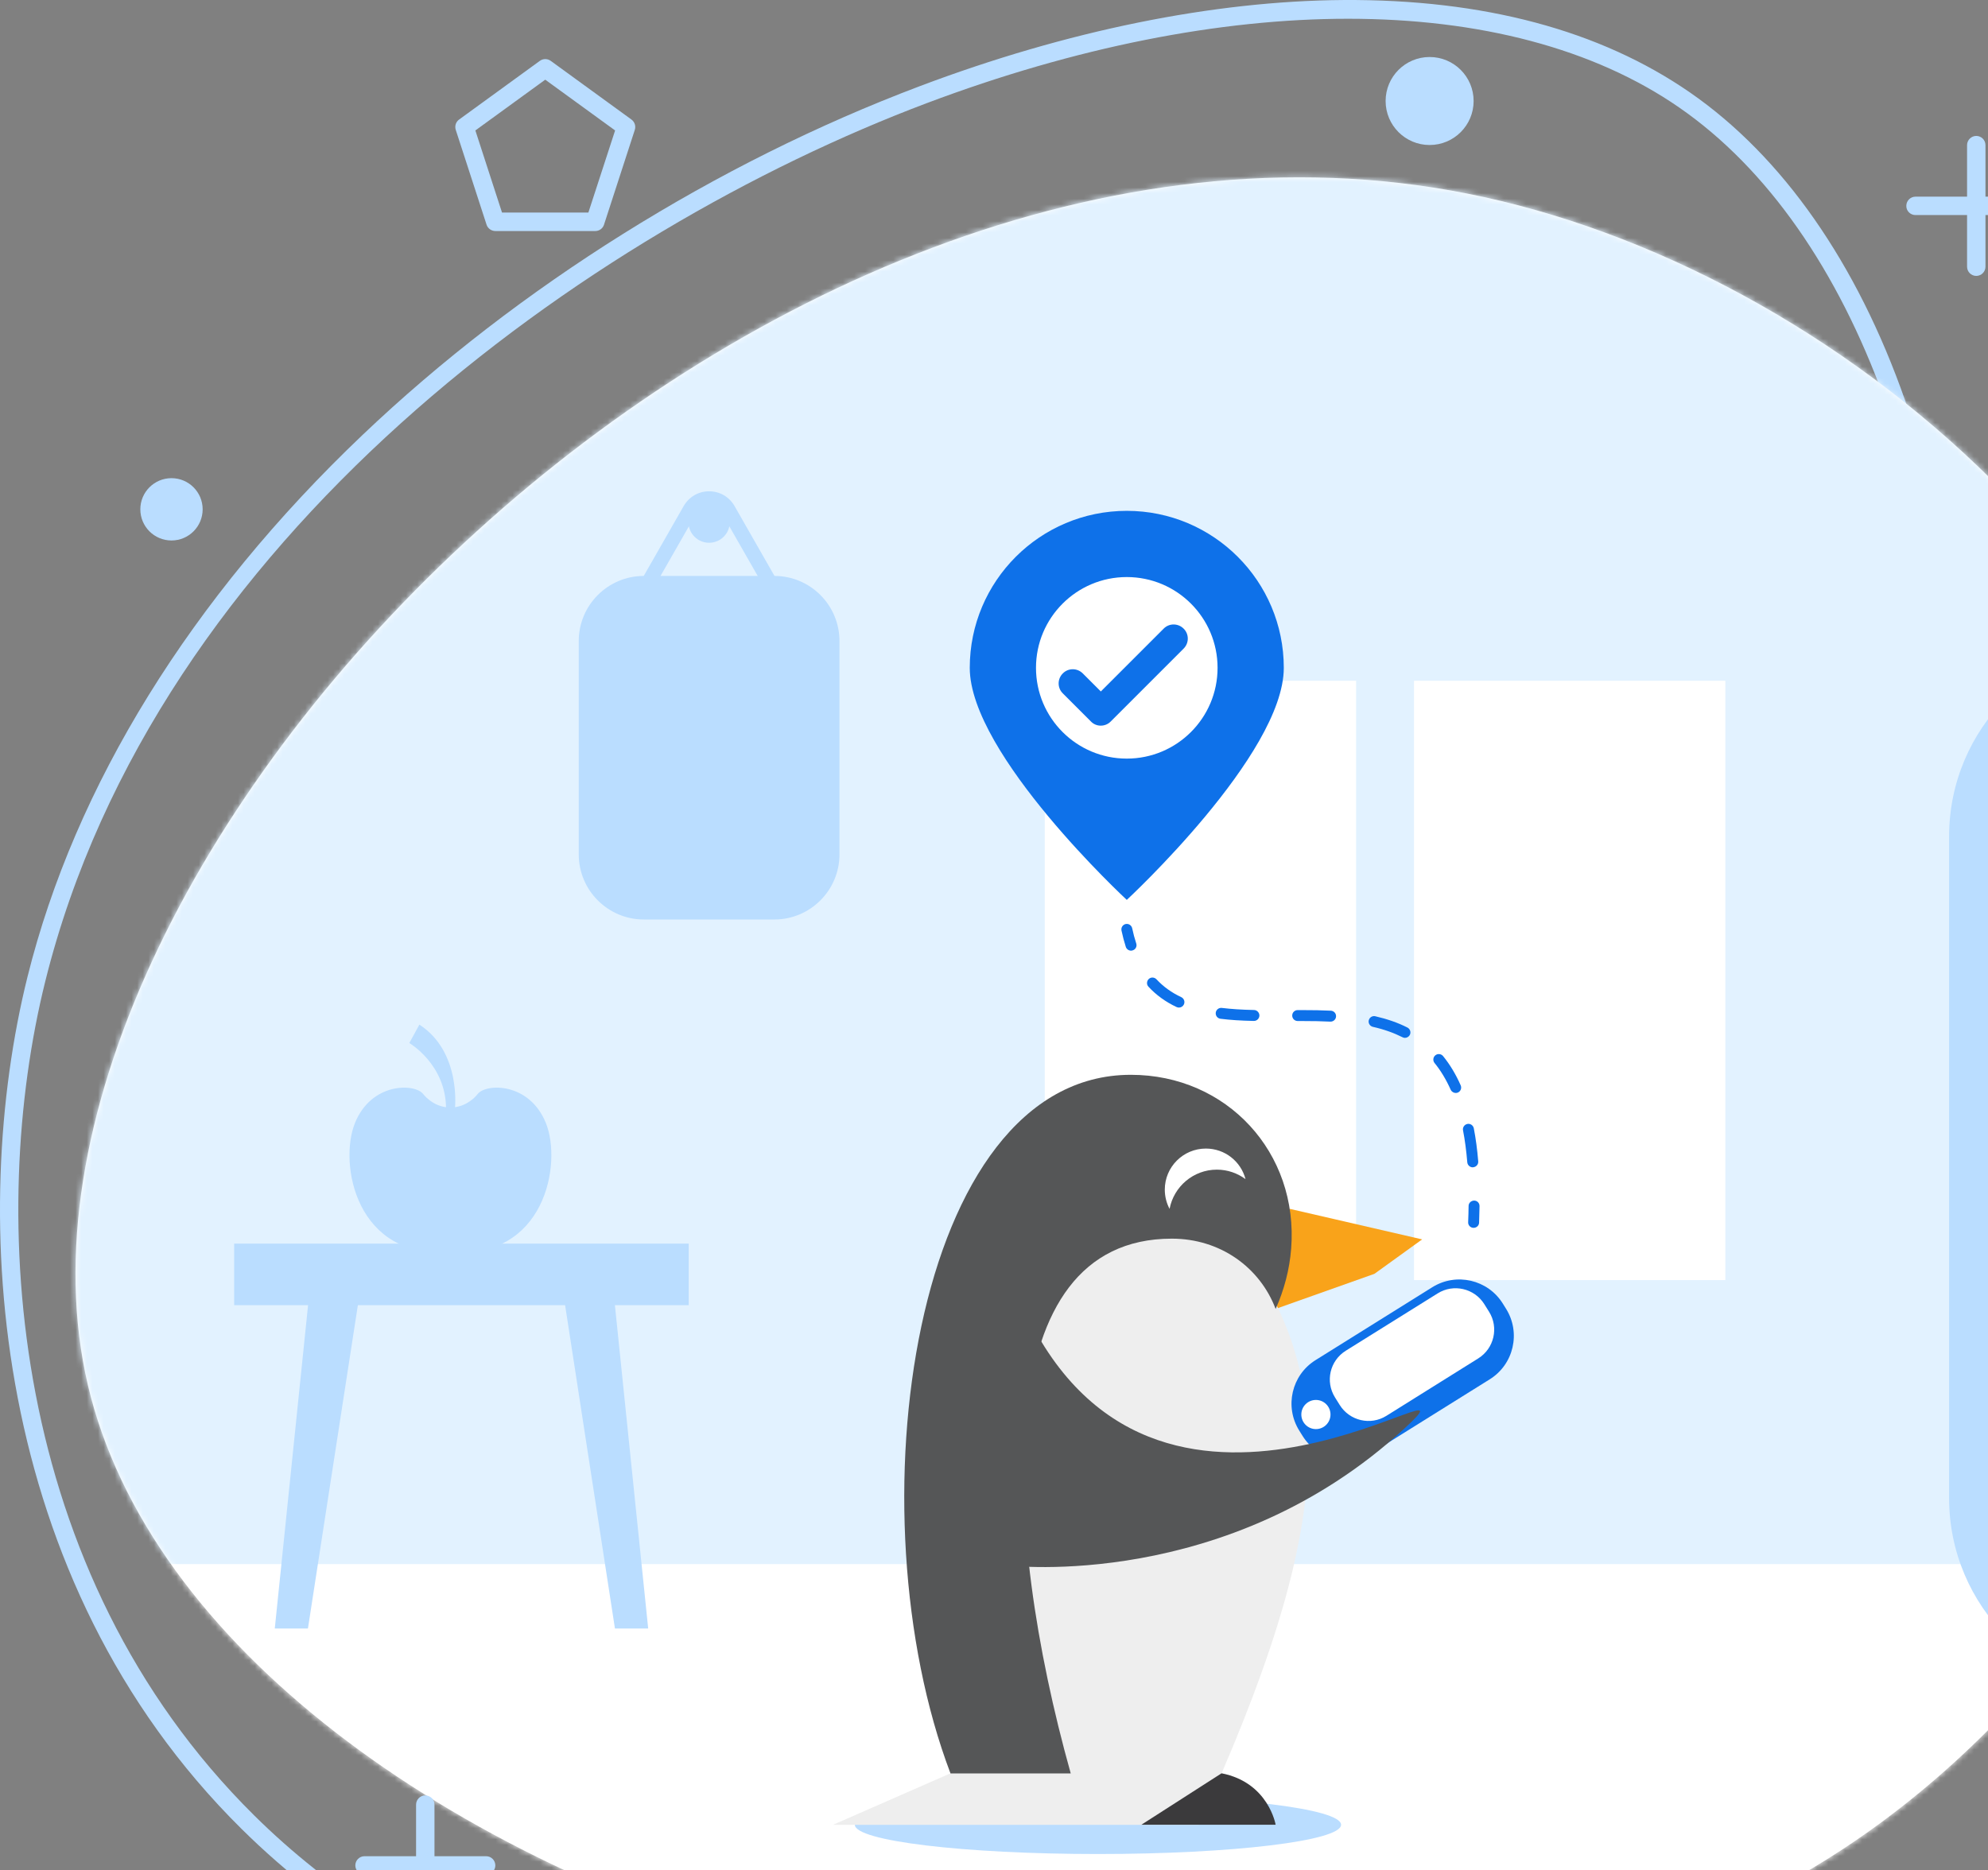 <svg width="355" height="334" viewBox="0 0 355 334" fill="none" xmlns="http://www.w3.org/2000/svg">
<rect x="0" y="0" width="355" height="334" fill="#808080" stroke="none"/>
<path d="M147.226 368.691C118.04 367.622 76.269 359.453 43.084 326.594C-1.926 282.033 -5.615 216.795 4.909 174.466C13.403 140.305 34.11 106.811 64.799 77.625C92.543 51.229 127.882 29.111 164.275 15.379C190.516 5.474 216.679 0.158 239.913 0.003C264.883 -0.152 285.699 5.397 301.772 16.51C318.325 27.964 331.624 46.998 340.211 71.549C348.379 94.891 352.192 122.682 351.215 151.914C349.96 189.873 340.986 227.258 325.269 260.024C307.956 296.138 283.017 324.657 253.181 342.497C224.941 359.376 189.245 368.831 154.232 368.831C151.891 368.815 149.551 368.769 147.226 368.691ZM165.422 18.448C105.176 41.185 27.817 95.899 8.086 175.257C-2.221 216.733 1.36 280.654 45.394 324.238C100.03 378.332 193.089 374.55 251.476 339.645C319.317 299.083 345.775 216.005 347.899 151.79C349.898 91.885 331.485 41.077 299.865 19.207C284.598 8.636 264.17 3.351 240.719 3.351C217.873 3.351 192.113 8.388 165.422 18.448Z" fill="#BADDFF"/>
<path d="M404.209 187.206C399.358 107.554 327.548 47.54 261.985 34.567C134.238 9.287 -5.832 155.355 15.682 247.329C37.428 340.264 229.56 400.961 333.671 327.121C372.528 299.547 407.851 247.066 404.209 187.206Z" fill="white"/>
<mask id="mask0_4372_7426" style="mask-type:luminance" maskUnits="userSpaceOnUse" x="13" y="31" width="392" height="330">
<path d="M404.209 187.203C399.358 107.551 327.549 47.536 261.986 34.563C134.238 9.283 -5.831 155.351 15.682 247.326C37.428 340.261 229.56 400.957 333.671 327.117C372.528 299.544 407.852 247.062 404.209 187.203Z" fill="white"/>
</mask>
<g mask="url(#mask0_4372_7426)">
<path d="M479.645 279.37H-65.149V377.421H479.645V279.37Z" fill="white"/>
</g>
<mask id="mask1_4372_7426" style="mask-type:luminance" maskUnits="userSpaceOnUse" x="13" y="31" width="392" height="330">
<path d="M404.209 187.203C399.358 107.551 327.549 47.536 261.986 34.563C134.238 9.283 -5.831 155.351 15.682 247.326C37.428 340.261 229.56 400.957 333.671 327.117C372.528 299.544 407.852 247.062 404.209 187.203Z" fill="white"/>
</mask>
<g mask="url(#mask1_4372_7426)">
<path d="M479.645 -6.96H-65.149V279.348H479.645V-6.96Z" fill="#E2F2FF"/>
</g>
<mask id="mask2_4372_7426" style="mask-type:luminance" maskUnits="userSpaceOnUse" x="13" y="31" width="392" height="330">
<path d="M404.209 187.203C399.358 107.551 327.549 47.536 261.986 34.563C134.238 9.283 -5.831 155.351 15.682 247.326C37.428 340.261 229.56 400.957 333.671 327.117C372.528 299.544 407.852 247.062 404.209 187.203Z" fill="white"/>
</mask>
<g mask="url(#mask2_4372_7426)">
<path d="M428.574 114.415H383.021C363.709 114.415 348.054 130.069 348.054 149.382V267.566C348.054 286.878 363.709 302.533 383.021 302.533H428.574C447.887 302.533 463.541 286.878 463.541 267.566V149.366C463.526 130.054 447.871 114.415 428.574 114.415Z" fill="#BADDFF"/>
</g>
<mask id="mask3_4372_7426" style="mask-type:luminance" maskUnits="userSpaceOnUse" x="13" y="31" width="392" height="330">
<path d="M404.209 187.203C399.358 107.551 327.549 47.536 261.986 34.563C134.238 9.283 -5.831 155.351 15.682 247.326C37.428 340.261 229.56 400.957 333.671 327.117C372.528 299.544 407.852 247.062 404.209 187.203Z" fill="white"/>
</mask>
<g mask="url(#mask3_4372_7426)">
<path d="M122.985 222.114H41.814V233.103H122.985V222.114Z" fill="#BADDFF"/>
<path d="M54.99 290.85H49.069L55.579 227.596H64.754L54.99 290.85Z" fill="#BADDFF"/>
<path d="M109.811 290.85H115.748L109.238 227.596H100.062L109.811 290.85Z" fill="#BADDFF"/>
</g>
<mask id="mask4_4372_7426" style="mask-type:luminance" maskUnits="userSpaceOnUse" x="13" y="31" width="392" height="330">
<path d="M404.209 187.203C399.358 107.551 327.549 47.536 261.986 34.563C134.238 9.283 -5.831 155.351 15.682 247.326C37.428 340.261 229.56 400.957 333.671 327.117C372.528 299.544 407.852 247.062 404.209 187.203Z" fill="white"/>
</mask>
<g mask="url(#mask4_4372_7426)">
<path d="M138.267 164.224H114.987C108.555 164.224 103.347 159.016 103.347 152.584V114.502C103.347 108.069 108.555 102.861 114.987 102.861H138.267C144.699 102.861 149.907 108.069 149.907 114.502V152.584C149.907 159.001 144.699 164.224 138.267 164.224Z" fill="#BADDFF"/>
<path d="M126.627 96.939C128.665 96.939 130.316 95.288 130.316 93.251C130.316 91.213 128.665 89.562 126.627 89.562C124.59 89.562 122.938 91.213 122.938 93.251C122.938 95.288 124.59 96.939 126.627 96.939Z" fill="#BADDFF"/>
<path d="M138.639 108.702L128.906 91.668C128.425 90.847 127.573 90.351 126.627 90.351C125.666 90.351 124.814 90.847 124.349 91.668L114.615 108.702L112.352 107.416L122.086 90.382C123.031 88.739 124.721 87.747 126.627 87.747C128.534 87.747 130.223 88.739 131.169 90.382L140.902 107.416L138.639 108.702Z" fill="#BADDFF"/>
</g>
<mask id="mask5_4372_7426" style="mask-type:luminance" maskUnits="userSpaceOnUse" x="13" y="31" width="392" height="330">
<path d="M404.209 187.203C399.358 107.551 327.549 47.536 261.986 34.563C134.238 9.283 -5.831 155.351 15.682 247.326C37.428 340.261 229.56 400.957 333.671 327.117C372.528 299.544 407.852 247.062 404.209 187.203Z" fill="white"/>
</mask>
<g mask="url(#mask5_4372_7426)">
<path d="M97.474 200.563C94.513 193.263 86.794 193.48 85.306 195.386C84.95 195.851 84.469 196.285 83.942 196.657C81.85 198.176 79.014 198.176 76.921 196.657C76.41 196.285 75.929 195.851 75.557 195.386C74.069 193.48 66.35 193.263 63.39 200.563C60.43 207.863 63.607 225.037 80.424 223.564C97.257 225.037 100.434 207.863 97.474 200.563Z" fill="#BADDFF"/>
<path d="M74.89 182.999L73.092 186.285C73.092 186.285 79.649 190.098 79.649 198.018H81.23C81.245 198.018 82.407 187.866 74.89 182.999Z" fill="#BADDFF"/>
</g>
<path d="M352.905 49.277C353.819 49.277 354.548 48.533 354.548 47.634V25.919C354.548 25.005 353.804 24.276 352.905 24.276C352.006 24.276 351.262 25.02 351.262 25.919V47.634C351.262 48.533 351.99 49.277 352.905 49.277Z" fill="#BADDFF"/>
<path d="M342.056 38.41H363.771C364.685 38.41 365.413 37.666 365.413 36.767C365.413 35.852 364.67 35.124 363.771 35.124H342.056C341.141 35.124 340.413 35.868 340.413 36.767C340.397 37.681 341.141 38.41 342.056 38.41Z" fill="#BADDFF"/>
<path d="M75.943 345.668C76.858 345.668 77.586 344.924 77.586 344.025V322.31C77.586 321.396 76.842 320.667 75.943 320.667C75.029 320.667 74.3 321.411 74.3 322.31V344.025C74.3 344.924 75.044 345.668 75.943 345.668Z" fill="#BADDFF"/>
<path d="M65.094 334.807H86.809C87.723 334.807 88.452 334.063 88.452 333.164C88.452 332.249 87.708 331.521 86.809 331.521H65.094C64.179 331.521 63.451 332.265 63.451 333.164C63.451 334.063 64.179 334.807 65.094 334.807Z" fill="#BADDFF"/>
<path d="M86.886 40.132L81.384 23.191C81.167 22.509 81.399 21.765 81.988 21.346L96.403 10.868C96.976 10.45 97.767 10.45 98.34 10.868L112.755 21.346C113.328 21.765 113.576 22.509 113.359 23.191L107.857 40.132C107.64 40.814 107.004 41.263 106.291 41.263H88.482C87.739 41.263 87.103 40.798 86.886 40.132ZM109.841 23.299L97.364 14.232L84.887 23.299L89.645 37.962H105.067L109.841 23.299Z" fill="#BADDFF"/>
<path d="M255.289 25.899C259.629 25.899 263.147 22.38 263.147 18.04C263.147 13.7 259.629 10.182 255.289 10.182C250.949 10.182 247.431 13.7 247.431 18.04C247.431 22.38 250.949 25.899 255.289 25.899Z" fill="#BADDFF"/>
<path d="M30.623 96.53C33.696 96.53 36.188 94.039 36.188 90.966C36.188 87.893 33.696 85.401 30.623 85.401C27.55 85.401 25.059 87.893 25.059 90.966C25.059 94.039 27.55 96.53 30.623 96.53Z" fill="#BADDFF"/>
<path d="M308.096 121.585H252.499V228.625H308.096V121.585Z" fill="white"/>
<path d="M242.16 121.585H186.563V228.625H242.16V121.585Z" fill="white"/>
<path d="M196.064 331.129C220.041 331.129 239.478 328.79 239.478 325.905C239.478 323.021 220.041 320.682 196.064 320.682C172.087 320.682 152.65 323.021 152.65 325.905C152.65 328.79 172.087 331.129 196.064 331.129Z" fill="#BADDFF"/>
<path d="M230.304 215.9L227.793 233.771L245.431 227.509L253.956 221.356L230.304 215.9Z" fill="#F9A31A"/>
<path d="M169.731 316.715C169.731 316.715 159.051 228.461 183.355 224.849C183.355 224.849 206.495 206.358 215.671 215.922C242.051 243.402 237.588 274.262 214.059 325.922H148.729L169.731 316.715Z" fill="#EEEEEE"/>
<path d="M218.136 316.712L203.814 325.903H227.792C227.792 325.903 226.537 318.355 218.136 316.712Z" fill="#3B3A3C"/>
<path d="M191.198 316.717C178.783 272.373 176.567 221.225 209.255 221.225C217.919 221.225 224.987 226.37 227.793 233.779C229.296 230.416 230.273 226.789 230.567 222.992C231.9 205.849 219.082 191.961 201.939 191.961C162.896 191.961 151.984 270.002 169.731 316.733H191.198V316.717Z" fill="#555657"/>
<path d="M217.299 208.9C219.221 208.9 220.972 209.536 222.414 210.59C221.592 207.443 218.741 205.134 215.331 205.134C211.285 205.134 207.999 208.42 207.999 212.465C207.999 213.705 208.309 214.883 208.852 215.906C209.611 211.923 213.099 208.9 217.299 208.9Z" fill="white"/>
<path d="M232.597 256.45L232.008 255.504C229.342 251.226 230.644 245.584 234.922 242.918L255.769 229.899C260.047 227.233 265.689 228.535 268.355 232.813L268.944 233.758C271.61 238.036 270.308 243.678 266.03 246.344L245.183 259.363C240.905 262.045 235.279 260.743 232.597 256.45Z" fill="#0E71E9"/>
<path d="M240.316 241.243L256.73 230.998C259.55 229.231 263.286 230.099 265.053 232.92L265.905 234.284C267.672 237.105 266.804 240.84 263.983 242.607L247.569 252.868C244.748 254.635 241.013 253.767 239.246 250.946L238.394 249.582C236.611 246.73 237.479 243.01 240.316 241.243Z" fill="white"/>
<path d="M234.984 255.239C236.423 255.239 237.588 254.073 237.588 252.635C237.588 251.197 236.423 250.031 234.984 250.031C233.546 250.031 232.38 251.197 232.38 252.635C232.38 254.073 233.546 255.239 234.984 255.239Z" fill="white"/>
<path d="M183.557 235.214C208.061 284.906 267.068 240.112 250.778 255.147C219.206 284.27 180.209 279.605 180.147 279.605C177.744 268.337 175.9 233.199 183.557 235.214Z" fill="#555657"/>
<path d="M201.971 169.79C201.568 169.79 201.181 169.527 201.041 169.124C200.747 168.209 200.483 167.217 200.266 166.194C200.158 165.667 200.483 165.156 201.01 165.032C201.537 164.923 202.049 165.249 202.173 165.776C202.374 166.737 202.622 167.651 202.901 168.504C203.072 169.015 202.793 169.573 202.281 169.728C202.173 169.775 202.064 169.79 201.971 169.79Z" fill="#0E71E9"/>
<path d="M262.992 208.488C262.496 208.488 262.062 208.1 262.015 207.589C261.845 205.559 261.597 203.637 261.256 201.885C261.147 201.358 261.504 200.847 262.031 200.738C262.558 200.63 263.069 200.986 263.178 201.513C263.534 203.342 263.798 205.326 263.968 207.418C264.015 207.961 263.612 208.426 263.069 208.472C263.038 208.488 263.007 208.488 262.992 208.488ZM259.954 195.205C259.582 195.205 259.225 194.988 259.055 194.631C258.249 192.833 257.288 191.221 256.172 189.857C255.831 189.439 255.893 188.819 256.312 188.478C256.73 188.137 257.35 188.199 257.691 188.618C258.915 190.121 259.969 191.872 260.837 193.841C261.054 194.337 260.837 194.91 260.341 195.127C260.217 195.189 260.078 195.205 259.954 195.205ZM250.887 185.363C250.732 185.363 250.592 185.332 250.453 185.254C248.872 184.464 247.151 183.844 245.152 183.394C244.625 183.27 244.299 182.743 244.423 182.232C244.547 181.705 245.074 181.379 245.586 181.503C247.725 181.999 249.616 182.65 251.321 183.518C251.801 183.766 252.003 184.355 251.755 184.836C251.584 185.161 251.243 185.363 250.887 185.363ZM237.604 182.464C237.588 182.464 237.573 182.464 237.557 182.464C236.069 182.387 234.457 182.356 232.334 182.356H231.729C231.187 182.356 230.753 181.922 230.753 181.379C230.753 180.837 231.187 180.403 231.729 180.403H232.334C234.488 180.403 236.131 180.434 237.65 180.511C238.193 180.542 238.611 180.992 238.58 181.534C238.565 182.046 238.131 182.464 237.604 182.464ZM223.917 182.34H223.902C221.577 182.294 219.686 182.17 217.95 181.953C217.408 181.891 217.036 181.395 217.098 180.868C217.16 180.325 217.656 179.953 218.183 180.015C219.857 180.217 221.686 180.341 223.933 180.387C224.475 180.403 224.894 180.852 224.894 181.379C224.878 181.922 224.444 182.34 223.917 182.34ZM210.526 179.953C210.386 179.953 210.247 179.922 210.107 179.86C208.154 178.946 206.465 177.721 205.086 176.233C204.714 175.846 204.745 175.226 205.132 174.854C205.52 174.482 206.139 174.513 206.511 174.9C207.751 176.233 209.193 177.272 210.944 178.093C211.425 178.326 211.642 178.899 211.409 179.395C211.239 179.752 210.898 179.953 210.526 179.953Z" fill="#0E71E9"/>
<path d="M263.147 219.292C263.132 219.292 263.116 219.292 263.101 219.292C262.558 219.276 262.14 218.811 262.171 218.284C262.217 217.292 262.233 216.316 262.248 215.386C262.248 214.843 262.698 214.44 263.24 214.425C263.783 214.425 264.217 214.874 264.201 215.417C264.186 216.378 264.155 217.354 264.124 218.377C264.108 218.889 263.674 219.292 263.147 219.292Z" fill="#0E71E9"/>
<path d="M173.172 119.276C173.172 134.76 201.211 160.721 201.211 160.721C201.211 160.721 229.249 134.76 229.249 119.276C229.249 103.791 216.695 91.237 201.211 91.237C185.727 91.237 173.172 103.791 173.172 119.276Z" fill="#0E71E9"/>
<path d="M201.21 135.488C210.164 135.488 217.423 128.229 217.423 119.275C217.423 110.321 210.164 103.063 201.21 103.063C192.257 103.063 184.998 110.321 184.998 119.275C184.998 128.229 192.257 135.488 201.21 135.488Z" fill="white"/>
<path d="M196.56 129.603C197.227 129.603 197.878 129.339 198.343 128.859L211.362 115.839C212.354 114.847 212.354 113.251 211.362 112.274C210.37 111.283 208.774 111.283 207.798 112.274L196.576 123.496L193.352 120.272C192.36 119.28 190.764 119.28 189.787 120.272C188.795 121.264 188.795 122.861 189.787 123.837L194.793 128.843C195.258 129.339 195.894 129.603 196.56 129.603Z" fill="#0E71E9"/>
</svg>
